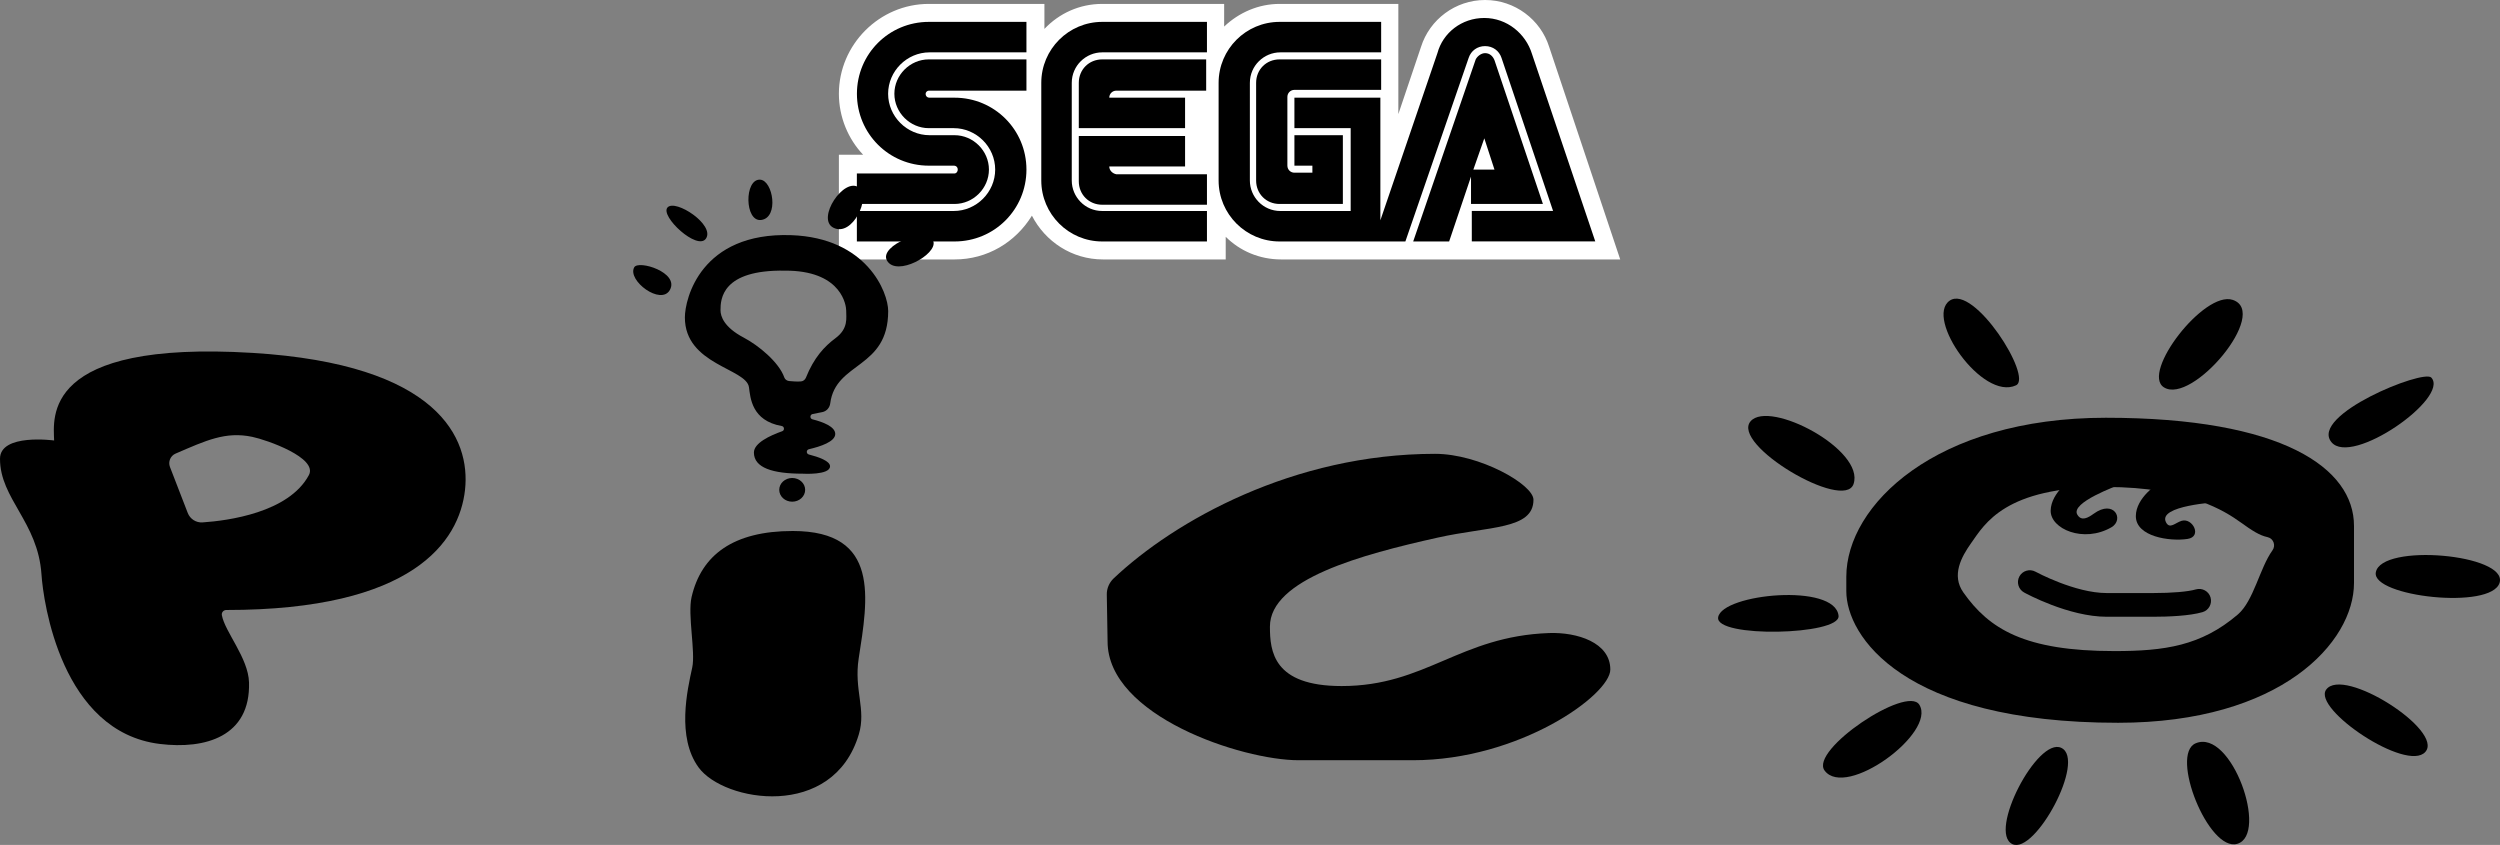 <?xml version="1.0" encoding="utf-8"?>
<!-- Generator: Adobe Illustrator 26.0.3, SVG Export Plug-In . SVG Version: 6.00 Build 0)  -->
<svg version="1.1" xmlns="http://www.w3.org/2000/svg" xmlns:xlink="http://www.w3.org/1999/xlink" x="0px" y="0px"
	 viewBox="0 0 3839 1297.5" style="enable-background:new 0 0 3839 1297.5;" xml:space="preserve">
<rect x="0" y="0" width="3839" height="1297.5" fill="#808080" stroke="none"/>
<style type="text/css">
	.st0{fill:none;stroke:#221F1F;stroke-width:2.206;stroke-miterlimit:10;}
	.st1{fill:#FFFFFF;}
	.st2{fill:none;stroke:#221F1F;stroke-width:2.233;stroke-miterlimit:10;}
	.st3{stroke:#FFFFFF;stroke-width:5.061;stroke-miterlimit:10;}
	.st4{stroke:#FFFFFF;stroke-width:5;stroke-miterlimit:10;}
	.st5{fill:none;stroke:#221F1F;stroke-width:2.558;stroke-miterlimit:10;}
	.st6{fill:none;stroke:#221F1F;stroke-width:2.18;stroke-miterlimit:10;}
	.st7{stroke:#FFFFFF;stroke-width:4.94;stroke-miterlimit:10;}
</style>
<g id="Layer_1">
	<g>
		<g>
			<path class="st1" d="M2378.9,72c-13.2-42-52.8-72-98.4-72c-45.6,0-85.2,30-98.4,72l-34.8,103.2V6H1965
				c-32.4,0-62.4,13.2-85.2,34.8V6h-187.2c-34.8,0-66,14.4-88.8,38.4V6h-177.6c-75.6,0-138,62.4-138,138c0,36,14.4,69.6,37.2,93.6
				h-37.2v160.8h177.6c50.4,0,93.6-26.4,118.8-67.2c20.4,39.6,61.2,67.2,109.2,67.2h188.4v-34.8c21.6,21.6,51.6,34.8,85.2,34.8H2488
				L2378.9,72z"/>
			<g>
				<g>
					<path d="M1465.8,266.4h-150v46.8h150c28.8,0,52.8-24,52.8-52.8c0-28.8-24-52.8-52.8-52.8h-38.4c-34.8,0-63.6-28.8-63.6-63.6
						s28.8-63.6,63.6-63.6h148.8V33.6h-149.9c-61.2,0-110.4,49.2-110.4,110.4s49.2,110.4,110.4,110.4h38.4c3.6,0,6,2.4,6,6
						S1468.2,266.4,1465.8,266.4z"/>
					<path d="M1426.2,139.2h150v-48h-150c-28.8,0-52.8,24-52.8,52.8s24,52.8,52.8,52.8h38.4c34.8,0,63.6,28.8,63.6,63.6
						s-28.8,63.6-63.6,63.6h-148.8v46.8h150c61.2,0,110.4-49.2,110.4-110.4S1527,150,1465.8,150h-38.4c-3.6,0-6-2.4-6-6
						C1421.4,141.6,1423.8,139.2,1426.2,139.2z"/>
				</g>
				<g>
					<path d="M1964.9,91.2c-20.4,0-36,15.6-36,36v150c0,20.4,15.6,36,36,36h97.2V207.6h-74.4v46.8h27.6v10.8h-27.6
						c-6,0-10.8-4.8-10.8-10.8V148.8c0-6,4.8-10.8,10.8-10.8h133.2V91.2H1964.9z"/>
					<path d="M2260.1,313.2h109.2l-74.4-220.8c-2.4-6-7.2-10.8-14.4-10.8c-6,0-12,4.8-14.4,9.6l-96,279.6h55.2l33.6-99.6v42
						L2260.1,313.2L2260.1,313.2z M2279.3,212.4l15.6,48h-32.4L2279.3,212.4z"/>
					<path d="M2352.5,82.8c-9.6-31.2-38.4-55.2-73.2-55.2c-34.8,0-63.6,22.8-72,54l-87.6,256.7V150h-132v46.8h86.4v127.2h-108
						c-26.4,0-46.8-21.6-46.8-46.8V127.2c0-26.4,21.6-46.8,46.8-46.8h154.8V33.6h-156c-51.6,0-93.6,42-93.6,93.6v150
						c0,51.6,42,93.6,93.6,93.6h193.2l97.2-282c3.6-10.8,13.2-18,25.2-18s21.6,7.2,25.2,18l79.2,235.1h-124.8v46.8h189.6l0,0
						L2352.5,82.8z"/>
				</g>
				<g>
					<path d="M1692.6,324c-26.4,0-46.8-21.6-46.8-46.8v-150c0-26.4,21.6-46.8,46.8-46.8h160.8V33.6h-160.8
						c-51.6,0-93.6,42-93.6,93.6v150c0,51.6,42,93.6,93.6,93.6h160.8v-46.8L1692.6,324L1692.6,324z"/>
					<path d="M1703.4,255.6h116.4v-46.8h-163.2v69.6c0,20.4,15.6,36,36,36h160.8v-46.8h-139.2
						C1708.2,266.4,1703.4,261.6,1703.4,255.6z"/>
					<path d="M1819.8,150h-116.4c0-6,4.8-10.8,10.8-10.8h138v-48h-159.6c-20.4,0-36,15.6-36,36v69.6h163.2
						C1819.8,196.8,1819.8,150,1819.8,150z"/>
				</g>
			</g>
		</g>
		<g>
			<ellipse cx="1216.5" cy="752.2" rx="19.9" ry="18.2"/>
			<path d="M1214.8,361.1c-138.6-4.7-163.1,97.6-163.1,126.4c0,72.7,94.4,78.1,98.4,107.1c2.2,16,4,51.4,50.3,59.6
				c4.2,0.7,4.7,6.6,0.7,8c-18.7,6.6-43.4,18.1-43.4,32.7c0,23.5,28.8,32.5,74.9,32.5c0,0,42,2.6,42-11.4c0-8.1-17.6-14.3-32.5-18.1
				c-4.3-1.1-4.2-7.1,0.1-8.1c17.7-4.1,40.4-11.6,40.4-23.4c0-11.4-19.2-18.5-35-22.5c-4.3-1.1-4.1-7.2,0.2-8.1l15-3
				c6.5-1.3,11.3-6.8,12.1-13.4c8.3-64.5,89-52.4,89-141.8C1363.9,448.9,1331.2,365.1,1214.8,361.1z M1283.1,519.2
				c-17.1,12.7-33.2,29.9-45.6,60.9c-1.3,3.1-4.2,5.3-7.5,5.6c-5.8,0.5-13.3-0.1-18.4-0.6c-3.2-0.4-6.1-2.4-7.2-5.4
				c-8.2-23.6-39.8-49.4-62.2-61.2c-30.7-16.1-35.8-33-35.8-42.1c0-16.9,1.7-62.5,99.4-60.8c2.4,0,4.8,0,7.2,0.1
				c80.2,2.7,86.4,53.9,86.4,61C1299.3,488,1303.2,504.2,1283.1,519.2z"/>
			<path d="M1167.3,275.9c-24.6-1.4-24,65.1,1.5,61.9C1196.5,334.3,1187.1,277.1,1167.3,275.9z"/>
			<path d="M1025.1,318.5c-12.2,13.3,46.1,67.3,59,47.8C1098.1,345.2,1037.3,305.3,1025.1,318.5z"/>
			<path d="M973.9,410.5c-11.1,20.2,41.2,59.3,54.8,34.7C1043.5,418.3,980.3,398.9,973.9,410.5z"/>
			<path d="M1319.3,288.2c-23-17.6-66.5,47.8-39.5,61.5C1309.1,364.5,1337.9,302.4,1319.3,288.2z"/>
			<path d="M1433.3,370.8c-7.7-24.6-84.6,6.1-71.2,29.4C1376.7,425.6,1439.5,390.6,1433.3,370.8z"/>
			<g>
				<path d="M2993.9,461.7c-38.5,26.8,50.2,154.2,101.9,130C3122.1,579.4,3031.1,435.8,2993.9,461.7z"/>
				<path d="M3428.6,460.5c-43.9-14.6-141.2,111.9-105.7,134.3C3366.3,622.2,3486.1,479.7,3428.6,460.5z"/>
				<path d="M3733.5,579.8c-12-13.1-187.1,57.6-153.4,99.1C3610.9,716.8,3762.1,611,3733.5,579.8z"/>
				<path d="M3838.4,894.8c13-43.7-181.9-61.3-190.1-15.9C3641.6,916.1,3825.8,937.1,3838.4,894.8z"/>
				<path d="M3724.3,1154.7c29.3-32.9-126.4-132.2-152.3-95.6C3550.9,1089,3695.9,1186.5,3724.3,1154.7z"/>
				<path d="M2688.3,646.8c29.2-33.3,175.9,44,158,96.5C2831.7,786,2657.1,682.4,2688.3,646.8z"/>
				<path d="M2947.4,1082.3c26.2,43-113,145.2-145.6,100.9C2778.7,1151.6,2928.6,1051.4,2947.4,1082.3z"/>
				<path d="M3165.3,1148.4c38.7,18.3-40.3,164.5-75.1,147.8C3052.3,1278,3128.8,1131.1,3165.3,1148.4z"/>
				<path d="M3371.7,1141.4c54.9-23.1,112.5,140.2,63.8,154.4C3391.5,1308.6,3331.4,1158.3,3371.7,1141.4z"/>
				<path d="M2638.4,947.8c6.3-36.1,179.9-53.1,184.9-2.1C2826.3,975.6,2632.8,980,2638.4,947.8z"/>
				<path d="M3253.2,744.8c-0.8,1-74.2,26.7-63.3,45.4c6.3,10.9,16.7,4.8,25-1.2c31.5-23,47.6,9,27.4,20.7
					c-42.8,24.7-93.8,2.5-93.3-25.7c0.6-28.5,34.1-50,34.1-50"/>
				<path d="M3406.1,770.5c-0.8,1-93.3,5.4-80,31.5c5.7,11.2,14.4,0.6,24.2-2.3c16.7-4.8,31.9,24.5,8.8,27.9
					c-27.2,4.1-79.3-3.4-79.3-35c0-28.5,34.1-50,34.1-50"/>
				<g>
					<path d="M3305.9,947.1h-70.7c-58.5,0-124.2-35.7-127-37.3c-8.8-4.8-12-15.9-7.2-24.7c4.8-8.8,15.9-12,24.7-7.2l0,0
						c0.6,0.3,60.4,32.8,109.5,32.8h70.7c29.5,0,54.1-2.1,66-5.6c9.7-2.8,19.8,2.7,22.6,12.3c2.8,9.7-2.7,19.8-12.3,22.6
						C3362.3,945.8,3329.7,947.1,3305.9,947.1z"/>
				</g>
				<path d="M3489.6,845.1c-19.8,27.6-28.8,77.6-53.2,98.5c-56.3,48.2-112.5,56.2-189.4,56.2c-138.2,0-192.6-34-232.1-90.1
					c-18.6-26.4-2.9-54.7,11.9-75.6c21.2-29.9,52-86.3,207.2-86.3c126.9,0,184,38.1,205.8,53.7c19.1,13.7,29.8,20.6,42.1,23.3
					C3491.1,826.8,3495.1,837.4,3489.6,845.1z M3233.8,641.5c-261.9,0-398.6,134.7-398.6,244.1v22.3c0,68.1,86.2,202,417.3,202
					c250.5,0,362.3-123.8,362.3-214.6v-87.8C3614.8,719,3505.2,641.5,3233.8,641.5z"/>
			</g>
			<path d="M387.7,541.9C63.4,522.2,82.3,642.3,83.1,676.4c0,0-83.1-11.3-83.1,28.1c0,61.5,58.3,96.9,63.7,177.6
				c2.8,42.6,30.7,241.8,181.7,260.3c70.2,8.6,139.4-11.5,137-94.5c-1.1-37.6-37.1-77.7-41.7-103.2c-0.8-4.2,2.5-8,6.8-8
				c286.5,0.1,357.8-104.9,366.6-184.5C722.7,673.4,673.6,559.3,387.7,541.9z M474.3,729.6c-30.9,57.7-124.6,70-163.2,72.6
				c-10,0.7-19.2-5.2-22.8-14.5L261,717.1c-3.1-8.1,0.7-17.2,8.7-20.6c46.7-20.1,76.6-34.3,117.6-25.7
				C409.5,675.4,488.6,703,474.3,729.6z"/>
			<path d="M1318.6,1011.2c14.1-91.3,33.8-195.8-101.2-195.8c-91.3,0-140.4,36.7-155.4,101.4c-6.3,27.2,6.2,84.3,1,108.2
				c-7.6,34.8-24.1,106.9,9.7,153.4c38.6,53.2,206.8,81.7,246.2-51C1330.3,1089,1311.2,1059.6,1318.6,1011.2z"/>
			<path d="M1699.6,913.1c-0.2-9.4,3.7-18.4,10.5-24.9c93.5-88.4,276.4-191.3,493.6-191.3c68.2,0,151.1,47.1,151.1,70.5
				c0,46.1-68.1,40.4-147.7,58.3c-115.9,25.9-257,63.6-257,136.6c0,37.6,4.9,91.2,110.1,91.2c129.4,0,181-76.5,318.7-81.4
				c42.8-1.5,93.9,14.4,93.9,56c0,39-139.6,139.3-303.1,139.3l-175.6,0c-87,0-293.3-68-293.3-182.3L1699.6,913.1z"/>
		</g>
	</g>
</g>
<g id="Layer_2">
</g>
</svg>
